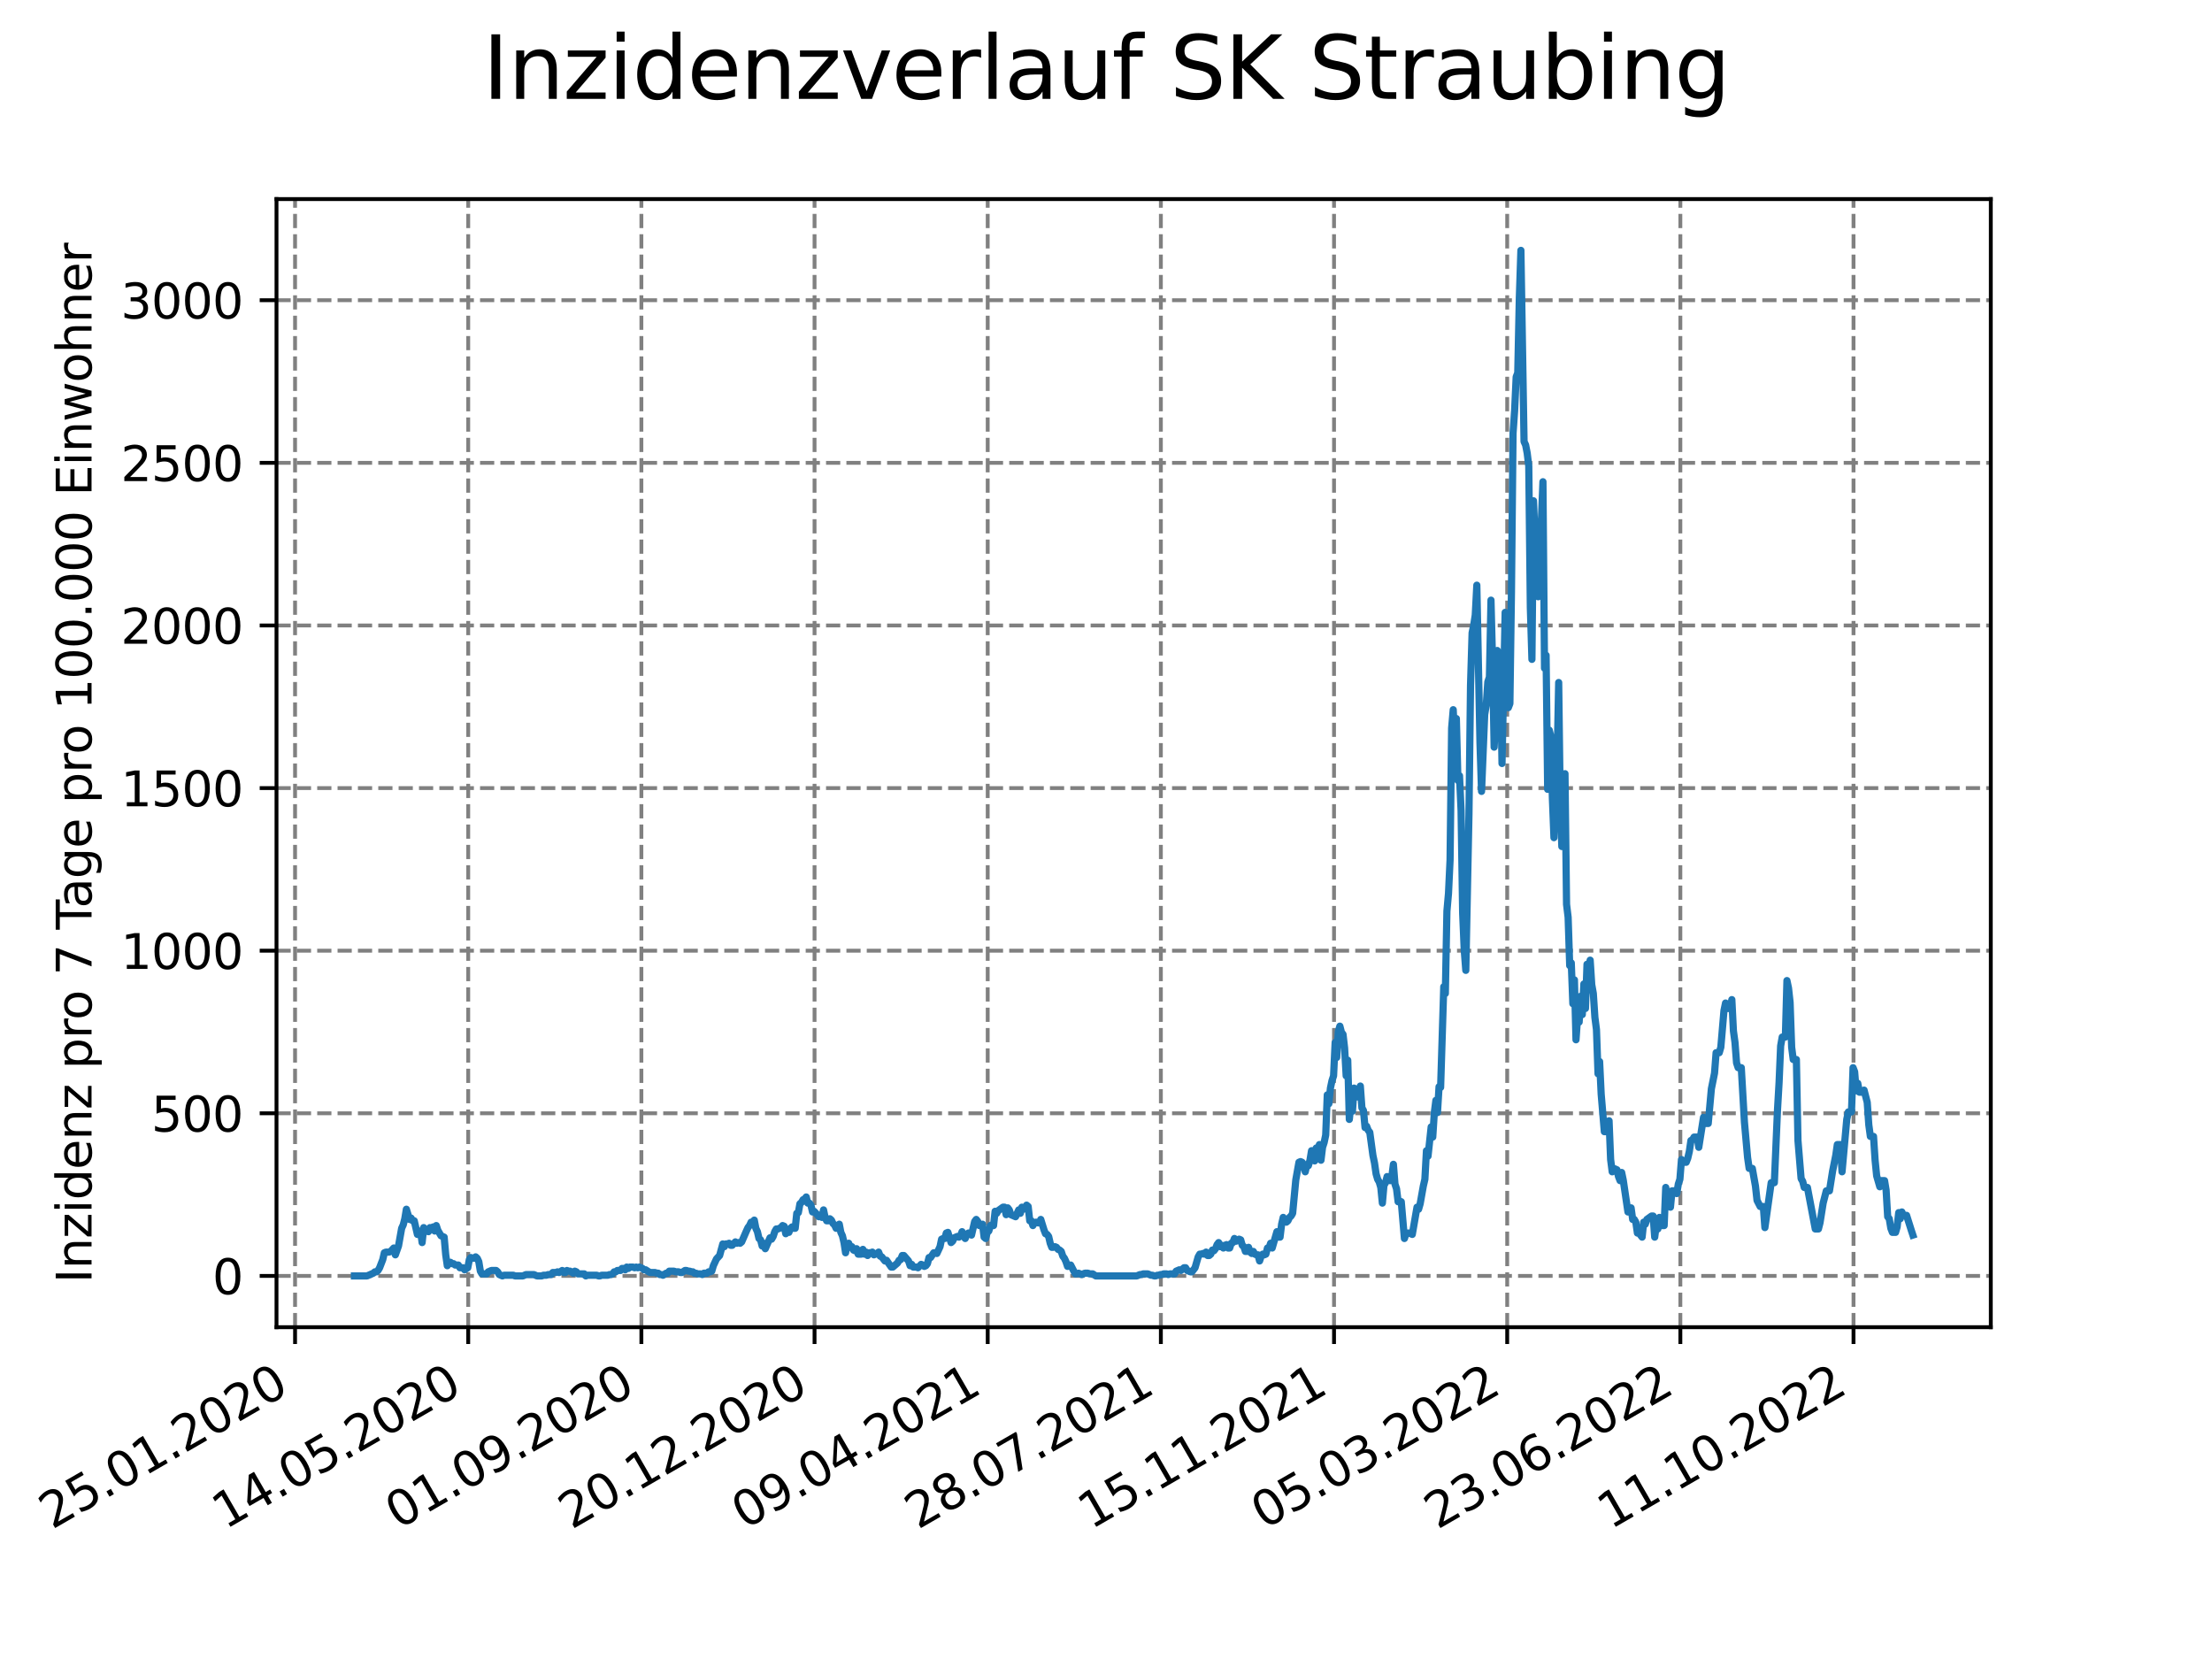 <?xml version="1.0" encoding="utf-8" standalone="no"?>
<!DOCTYPE svg PUBLIC "-//W3C//DTD SVG 1.1//EN"
  "http://www.w3.org/Graphics/SVG/1.1/DTD/svg11.dtd">
<svg xmlns:xlink="http://www.w3.org/1999/xlink" width="460.8pt" height="345.6pt" viewBox="0 0 460.8 345.6" xmlns="http://www.w3.org/2000/svg" version="1.1">
 <defs>
  <style type="text/css">*{stroke-linejoin: round; stroke-linecap: butt}</style>
 </defs>
 <g id="figure_1">
  <g id="patch_1">
   <path d="M 0 345.6 
L 460.8 345.6 
L 460.8 0 
L 0 0 
z
" style="fill: #ffffff"/>
  </g>
  <g id="axes_1">
   <g id="patch_2">
    <path d="M 57.6 276.48 
L 414.72 276.48 
L 414.72 41.472 
L 57.6 41.472 
z
" style="fill: #ffffff"/>
   </g>
   <g id="matplotlib.axis_1">
    <g id="xtick_1">
     <g id="line2d_1">
      <path d="M 61.467 276.48 
L 61.467 41.472 
" clip-path="url(#pad6f655508)" style="fill: none; stroke-dasharray: 2.96,1.28; stroke-dashoffset: 0; stroke: #808080; stroke-width: 0.8"/>
     </g>
     <g id="line2d_2">
      <defs>
       <path id="m8eed026615" d="M 0 0 
L 0 3.5 
" style="stroke: #000000; stroke-width: 0.8"/>
      </defs>
      <g>
       <use xlink:href="#m8eed026615" x="61.467" y="276.48" style="stroke: #000000; stroke-width: 0.8"/>
      </g>
     </g>
     <g id="text_1">
      <!-- 25.01.2020 -->
      <g transform="translate(10.842 318.689) rotate(-30) scale(0.1 -0.1)">
       <defs>
        <path id="DejaVuSans-32" d="M 1228 531 
L 3431 531 
L 3431 0 
L 469 0 
L 469 531 
Q 828 903 1448 1529 
Q 2069 2156 2228 2338 
Q 2531 2678 2651 2914 
Q 2772 3150 2772 3378 
Q 2772 3750 2511 3984 
Q 2250 4219 1831 4219 
Q 1534 4219 1204 4116 
Q 875 4013 500 3803 
L 500 4441 
Q 881 4594 1212 4672 
Q 1544 4750 1819 4750 
Q 2544 4750 2975 4387 
Q 3406 4025 3406 3419 
Q 3406 3131 3298 2873 
Q 3191 2616 2906 2266 
Q 2828 2175 2409 1742 
Q 1991 1309 1228 531 
z
" transform="scale(0.016)"/>
        <path id="DejaVuSans-35" d="M 691 4666 
L 3169 4666 
L 3169 4134 
L 1269 4134 
L 1269 2991 
Q 1406 3038 1543 3061 
Q 1681 3084 1819 3084 
Q 2600 3084 3056 2656 
Q 3513 2228 3513 1497 
Q 3513 744 3044 326 
Q 2575 -91 1722 -91 
Q 1428 -91 1123 -41 
Q 819 9 494 109 
L 494 744 
Q 775 591 1075 516 
Q 1375 441 1709 441 
Q 2250 441 2565 725 
Q 2881 1009 2881 1497 
Q 2881 1984 2565 2268 
Q 2250 2553 1709 2553 
Q 1456 2553 1204 2497 
Q 953 2441 691 2322 
L 691 4666 
z
" transform="scale(0.016)"/>
        <path id="DejaVuSans-2e" d="M 684 794 
L 1344 794 
L 1344 0 
L 684 0 
L 684 794 
z
" transform="scale(0.016)"/>
        <path id="DejaVuSans-30" d="M 2034 4250 
Q 1547 4250 1301 3770 
Q 1056 3291 1056 2328 
Q 1056 1369 1301 889 
Q 1547 409 2034 409 
Q 2525 409 2770 889 
Q 3016 1369 3016 2328 
Q 3016 3291 2770 3770 
Q 2525 4250 2034 4250 
z
M 2034 4750 
Q 2819 4750 3233 4129 
Q 3647 3509 3647 2328 
Q 3647 1150 3233 529 
Q 2819 -91 2034 -91 
Q 1250 -91 836 529 
Q 422 1150 422 2328 
Q 422 3509 836 4129 
Q 1250 4750 2034 4750 
z
" transform="scale(0.016)"/>
        <path id="DejaVuSans-31" d="M 794 531 
L 1825 531 
L 1825 4091 
L 703 3866 
L 703 4441 
L 1819 4666 
L 2450 4666 
L 2450 531 
L 3481 531 
L 3481 0 
L 794 0 
L 794 531 
z
" transform="scale(0.016)"/>
       </defs>
       <use xlink:href="#DejaVuSans-32"/>
       <use xlink:href="#DejaVuSans-35" x="63.623"/>
       <use xlink:href="#DejaVuSans-2e" x="127.246"/>
       <use xlink:href="#DejaVuSans-30" x="159.033"/>
       <use xlink:href="#DejaVuSans-31" x="222.656"/>
       <use xlink:href="#DejaVuSans-2e" x="286.279"/>
       <use xlink:href="#DejaVuSans-32" x="318.066"/>
       <use xlink:href="#DejaVuSans-30" x="381.689"/>
       <use xlink:href="#DejaVuSans-32" x="445.312"/>
       <use xlink:href="#DejaVuSans-30" x="508.936"/>
      </g>
     </g>
    </g>
    <g id="xtick_2">
     <g id="line2d_3">
      <path d="M 97.54 276.48 
L 97.54 41.472 
" clip-path="url(#pad6f655508)" style="fill: none; stroke-dasharray: 2.96,1.28; stroke-dashoffset: 0; stroke: #808080; stroke-width: 0.8"/>
     </g>
     <g id="line2d_4">
      <g>
       <use xlink:href="#m8eed026615" x="97.54" y="276.48" style="stroke: #000000; stroke-width: 0.8"/>
      </g>
     </g>
     <g id="text_2">
      <!-- 14.05.2020 -->
      <g transform="translate(46.914 318.689) rotate(-30) scale(0.1 -0.1)">
       <defs>
        <path id="DejaVuSans-34" d="M 2419 4116 
L 825 1625 
L 2419 1625 
L 2419 4116 
z
M 2253 4666 
L 3047 4666 
L 3047 1625 
L 3713 1625 
L 3713 1100 
L 3047 1100 
L 3047 0 
L 2419 0 
L 2419 1100 
L 313 1100 
L 313 1709 
L 2253 4666 
z
" transform="scale(0.016)"/>
       </defs>
       <use xlink:href="#DejaVuSans-31"/>
       <use xlink:href="#DejaVuSans-34" x="63.623"/>
       <use xlink:href="#DejaVuSans-2e" x="127.246"/>
       <use xlink:href="#DejaVuSans-30" x="159.033"/>
       <use xlink:href="#DejaVuSans-35" x="222.656"/>
       <use xlink:href="#DejaVuSans-2e" x="286.279"/>
       <use xlink:href="#DejaVuSans-32" x="318.066"/>
       <use xlink:href="#DejaVuSans-30" x="381.689"/>
       <use xlink:href="#DejaVuSans-32" x="445.312"/>
       <use xlink:href="#DejaVuSans-30" x="508.936"/>
      </g>
     </g>
    </g>
    <g id="xtick_3">
     <g id="line2d_5">
      <path d="M 133.612 276.48 
L 133.612 41.472 
" clip-path="url(#pad6f655508)" style="fill: none; stroke-dasharray: 2.96,1.28; stroke-dashoffset: 0; stroke: #808080; stroke-width: 0.8"/>
     </g>
     <g id="line2d_6">
      <g>
       <use xlink:href="#m8eed026615" x="133.612" y="276.48" style="stroke: #000000; stroke-width: 0.8"/>
      </g>
     </g>
     <g id="text_3">
      <!-- 01.09.2020 -->
      <g transform="translate(82.987 318.689) rotate(-30) scale(0.1 -0.1)">
       <defs>
        <path id="DejaVuSans-39" d="M 703 97 
L 703 672 
Q 941 559 1184 500 
Q 1428 441 1663 441 
Q 2288 441 2617 861 
Q 2947 1281 2994 2138 
Q 2813 1869 2534 1725 
Q 2256 1581 1919 1581 
Q 1219 1581 811 2004 
Q 403 2428 403 3163 
Q 403 3881 828 4315 
Q 1253 4750 1959 4750 
Q 2769 4750 3195 4129 
Q 3622 3509 3622 2328 
Q 3622 1225 3098 567 
Q 2575 -91 1691 -91 
Q 1453 -91 1209 -44 
Q 966 3 703 97 
z
M 1959 2075 
Q 2384 2075 2632 2365 
Q 2881 2656 2881 3163 
Q 2881 3666 2632 3958 
Q 2384 4250 1959 4250 
Q 1534 4250 1286 3958 
Q 1038 3666 1038 3163 
Q 1038 2656 1286 2365 
Q 1534 2075 1959 2075 
z
" transform="scale(0.016)"/>
       </defs>
       <use xlink:href="#DejaVuSans-30"/>
       <use xlink:href="#DejaVuSans-31" x="63.623"/>
       <use xlink:href="#DejaVuSans-2e" x="127.246"/>
       <use xlink:href="#DejaVuSans-30" x="159.033"/>
       <use xlink:href="#DejaVuSans-39" x="222.656"/>
       <use xlink:href="#DejaVuSans-2e" x="286.279"/>
       <use xlink:href="#DejaVuSans-32" x="318.066"/>
       <use xlink:href="#DejaVuSans-30" x="381.689"/>
       <use xlink:href="#DejaVuSans-32" x="445.312"/>
       <use xlink:href="#DejaVuSans-30" x="508.936"/>
      </g>
     </g>
    </g>
    <g id="xtick_4">
     <g id="line2d_7">
      <path d="M 169.685 276.48 
L 169.685 41.472 
" clip-path="url(#pad6f655508)" style="fill: none; stroke-dasharray: 2.96,1.28; stroke-dashoffset: 0; stroke: #808080; stroke-width: 0.8"/>
     </g>
     <g id="line2d_8">
      <g>
       <use xlink:href="#m8eed026615" x="169.685" y="276.48" style="stroke: #000000; stroke-width: 0.8"/>
      </g>
     </g>
     <g id="text_4">
      <!-- 20.12.2020 -->
      <g transform="translate(119.06 318.689) rotate(-30) scale(0.1 -0.1)">
       <use xlink:href="#DejaVuSans-32"/>
       <use xlink:href="#DejaVuSans-30" x="63.623"/>
       <use xlink:href="#DejaVuSans-2e" x="127.246"/>
       <use xlink:href="#DejaVuSans-31" x="159.033"/>
       <use xlink:href="#DejaVuSans-32" x="222.656"/>
       <use xlink:href="#DejaVuSans-2e" x="286.279"/>
       <use xlink:href="#DejaVuSans-32" x="318.066"/>
       <use xlink:href="#DejaVuSans-30" x="381.689"/>
       <use xlink:href="#DejaVuSans-32" x="445.312"/>
       <use xlink:href="#DejaVuSans-30" x="508.936"/>
      </g>
     </g>
    </g>
    <g id="xtick_5">
     <g id="line2d_9">
      <path d="M 205.758 276.48 
L 205.758 41.472 
" clip-path="url(#pad6f655508)" style="fill: none; stroke-dasharray: 2.96,1.28; stroke-dashoffset: 0; stroke: #808080; stroke-width: 0.8"/>
     </g>
     <g id="line2d_10">
      <g>
       <use xlink:href="#m8eed026615" x="205.758" y="276.48" style="stroke: #000000; stroke-width: 0.8"/>
      </g>
     </g>
     <g id="text_5">
      <!-- 09.04.2021 -->
      <g transform="translate(155.133 318.689) rotate(-30) scale(0.1 -0.1)">
       <use xlink:href="#DejaVuSans-30"/>
       <use xlink:href="#DejaVuSans-39" x="63.623"/>
       <use xlink:href="#DejaVuSans-2e" x="127.246"/>
       <use xlink:href="#DejaVuSans-30" x="159.033"/>
       <use xlink:href="#DejaVuSans-34" x="222.656"/>
       <use xlink:href="#DejaVuSans-2e" x="286.279"/>
       <use xlink:href="#DejaVuSans-32" x="318.066"/>
       <use xlink:href="#DejaVuSans-30" x="381.689"/>
       <use xlink:href="#DejaVuSans-32" x="445.312"/>
       <use xlink:href="#DejaVuSans-31" x="508.936"/>
      </g>
     </g>
    </g>
    <g id="xtick_6">
     <g id="line2d_11">
      <path d="M 241.831 276.48 
L 241.831 41.472 
" clip-path="url(#pad6f655508)" style="fill: none; stroke-dasharray: 2.96,1.28; stroke-dashoffset: 0; stroke: #808080; stroke-width: 0.8"/>
     </g>
     <g id="line2d_12">
      <g>
       <use xlink:href="#m8eed026615" x="241.831" y="276.48" style="stroke: #000000; stroke-width: 0.8"/>
      </g>
     </g>
     <g id="text_6">
      <!-- 28.07.2021 -->
      <g transform="translate(191.205 318.689) rotate(-30) scale(0.1 -0.1)">
       <defs>
        <path id="DejaVuSans-38" d="M 2034 2216 
Q 1584 2216 1326 1975 
Q 1069 1734 1069 1313 
Q 1069 891 1326 650 
Q 1584 409 2034 409 
Q 2484 409 2743 651 
Q 3003 894 3003 1313 
Q 3003 1734 2745 1975 
Q 2488 2216 2034 2216 
z
M 1403 2484 
Q 997 2584 770 2862 
Q 544 3141 544 3541 
Q 544 4100 942 4425 
Q 1341 4750 2034 4750 
Q 2731 4750 3128 4425 
Q 3525 4100 3525 3541 
Q 3525 3141 3298 2862 
Q 3072 2584 2669 2484 
Q 3125 2378 3379 2068 
Q 3634 1759 3634 1313 
Q 3634 634 3220 271 
Q 2806 -91 2034 -91 
Q 1263 -91 848 271 
Q 434 634 434 1313 
Q 434 1759 690 2068 
Q 947 2378 1403 2484 
z
M 1172 3481 
Q 1172 3119 1398 2916 
Q 1625 2713 2034 2713 
Q 2441 2713 2670 2916 
Q 2900 3119 2900 3481 
Q 2900 3844 2670 4047 
Q 2441 4250 2034 4250 
Q 1625 4250 1398 4047 
Q 1172 3844 1172 3481 
z
" transform="scale(0.016)"/>
        <path id="DejaVuSans-37" d="M 525 4666 
L 3525 4666 
L 3525 4397 
L 1831 0 
L 1172 0 
L 2766 4134 
L 525 4134 
L 525 4666 
z
" transform="scale(0.016)"/>
       </defs>
       <use xlink:href="#DejaVuSans-32"/>
       <use xlink:href="#DejaVuSans-38" x="63.623"/>
       <use xlink:href="#DejaVuSans-2e" x="127.246"/>
       <use xlink:href="#DejaVuSans-30" x="159.033"/>
       <use xlink:href="#DejaVuSans-37" x="222.656"/>
       <use xlink:href="#DejaVuSans-2e" x="286.279"/>
       <use xlink:href="#DejaVuSans-32" x="318.066"/>
       <use xlink:href="#DejaVuSans-30" x="381.689"/>
       <use xlink:href="#DejaVuSans-32" x="445.312"/>
       <use xlink:href="#DejaVuSans-31" x="508.936"/>
      </g>
     </g>
    </g>
    <g id="xtick_7">
     <g id="line2d_13">
      <path d="M 277.903 276.48 
L 277.903 41.472 
" clip-path="url(#pad6f655508)" style="fill: none; stroke-dasharray: 2.96,1.28; stroke-dashoffset: 0; stroke: #808080; stroke-width: 0.8"/>
     </g>
     <g id="line2d_14">
      <g>
       <use xlink:href="#m8eed026615" x="277.903" y="276.48" style="stroke: #000000; stroke-width: 0.8"/>
      </g>
     </g>
     <g id="text_7">
      <!-- 15.11.2021 -->
      <g transform="translate(227.278 318.689) rotate(-30) scale(0.1 -0.1)">
       <use xlink:href="#DejaVuSans-31"/>
       <use xlink:href="#DejaVuSans-35" x="63.623"/>
       <use xlink:href="#DejaVuSans-2e" x="127.246"/>
       <use xlink:href="#DejaVuSans-31" x="159.033"/>
       <use xlink:href="#DejaVuSans-31" x="222.656"/>
       <use xlink:href="#DejaVuSans-2e" x="286.279"/>
       <use xlink:href="#DejaVuSans-32" x="318.066"/>
       <use xlink:href="#DejaVuSans-30" x="381.689"/>
       <use xlink:href="#DejaVuSans-32" x="445.312"/>
       <use xlink:href="#DejaVuSans-31" x="508.936"/>
      </g>
     </g>
    </g>
    <g id="xtick_8">
     <g id="line2d_15">
      <path d="M 313.976 276.48 
L 313.976 41.472 
" clip-path="url(#pad6f655508)" style="fill: none; stroke-dasharray: 2.96,1.28; stroke-dashoffset: 0; stroke: #808080; stroke-width: 0.8"/>
     </g>
     <g id="line2d_16">
      <g>
       <use xlink:href="#m8eed026615" x="313.976" y="276.48" style="stroke: #000000; stroke-width: 0.8"/>
      </g>
     </g>
     <g id="text_8">
      <!-- 05.03.2022 -->
      <g transform="translate(263.351 318.689) rotate(-30) scale(0.1 -0.1)">
       <defs>
        <path id="DejaVuSans-33" d="M 2597 2516 
Q 3050 2419 3304 2112 
Q 3559 1806 3559 1356 
Q 3559 666 3084 287 
Q 2609 -91 1734 -91 
Q 1441 -91 1130 -33 
Q 819 25 488 141 
L 488 750 
Q 750 597 1062 519 
Q 1375 441 1716 441 
Q 2309 441 2620 675 
Q 2931 909 2931 1356 
Q 2931 1769 2642 2001 
Q 2353 2234 1838 2234 
L 1294 2234 
L 1294 2753 
L 1863 2753 
Q 2328 2753 2575 2939 
Q 2822 3125 2822 3475 
Q 2822 3834 2567 4026 
Q 2313 4219 1838 4219 
Q 1578 4219 1281 4162 
Q 984 4106 628 3988 
L 628 4550 
Q 988 4650 1302 4700 
Q 1616 4750 1894 4750 
Q 2613 4750 3031 4423 
Q 3450 4097 3450 3541 
Q 3450 3153 3228 2886 
Q 3006 2619 2597 2516 
z
" transform="scale(0.016)"/>
       </defs>
       <use xlink:href="#DejaVuSans-30"/>
       <use xlink:href="#DejaVuSans-35" x="63.623"/>
       <use xlink:href="#DejaVuSans-2e" x="127.246"/>
       <use xlink:href="#DejaVuSans-30" x="159.033"/>
       <use xlink:href="#DejaVuSans-33" x="222.656"/>
       <use xlink:href="#DejaVuSans-2e" x="286.279"/>
       <use xlink:href="#DejaVuSans-32" x="318.066"/>
       <use xlink:href="#DejaVuSans-30" x="381.689"/>
       <use xlink:href="#DejaVuSans-32" x="445.312"/>
       <use xlink:href="#DejaVuSans-32" x="508.936"/>
      </g>
     </g>
    </g>
    <g id="xtick_9">
     <g id="line2d_17">
      <path d="M 350.049 276.48 
L 350.049 41.472 
" clip-path="url(#pad6f655508)" style="fill: none; stroke-dasharray: 2.96,1.28; stroke-dashoffset: 0; stroke: #808080; stroke-width: 0.8"/>
     </g>
     <g id="line2d_18">
      <g>
       <use xlink:href="#m8eed026615" x="350.049" y="276.48" style="stroke: #000000; stroke-width: 0.8"/>
      </g>
     </g>
     <g id="text_9">
      <!-- 23.06.2022 -->
      <g transform="translate(299.423 318.689) rotate(-30) scale(0.1 -0.1)">
       <defs>
        <path id="DejaVuSans-36" d="M 2113 2584 
Q 1688 2584 1439 2293 
Q 1191 2003 1191 1497 
Q 1191 994 1439 701 
Q 1688 409 2113 409 
Q 2538 409 2786 701 
Q 3034 994 3034 1497 
Q 3034 2003 2786 2293 
Q 2538 2584 2113 2584 
z
M 3366 4563 
L 3366 3988 
Q 3128 4100 2886 4159 
Q 2644 4219 2406 4219 
Q 1781 4219 1451 3797 
Q 1122 3375 1075 2522 
Q 1259 2794 1537 2939 
Q 1816 3084 2150 3084 
Q 2853 3084 3261 2657 
Q 3669 2231 3669 1497 
Q 3669 778 3244 343 
Q 2819 -91 2113 -91 
Q 1303 -91 875 529 
Q 447 1150 447 2328 
Q 447 3434 972 4092 
Q 1497 4750 2381 4750 
Q 2619 4750 2861 4703 
Q 3103 4656 3366 4563 
z
" transform="scale(0.016)"/>
       </defs>
       <use xlink:href="#DejaVuSans-32"/>
       <use xlink:href="#DejaVuSans-33" x="63.623"/>
       <use xlink:href="#DejaVuSans-2e" x="127.246"/>
       <use xlink:href="#DejaVuSans-30" x="159.033"/>
       <use xlink:href="#DejaVuSans-36" x="222.656"/>
       <use xlink:href="#DejaVuSans-2e" x="286.279"/>
       <use xlink:href="#DejaVuSans-32" x="318.066"/>
       <use xlink:href="#DejaVuSans-30" x="381.689"/>
       <use xlink:href="#DejaVuSans-32" x="445.312"/>
       <use xlink:href="#DejaVuSans-32" x="508.936"/>
      </g>
     </g>
    </g>
    <g id="xtick_10">
     <g id="line2d_19">
      <path d="M 386.121 276.48 
L 386.121 41.472 
" clip-path="url(#pad6f655508)" style="fill: none; stroke-dasharray: 2.96,1.28; stroke-dashoffset: 0; stroke: #808080; stroke-width: 0.8"/>
     </g>
     <g id="line2d_20">
      <g>
       <use xlink:href="#m8eed026615" x="386.121" y="276.48" style="stroke: #000000; stroke-width: 0.8"/>
      </g>
     </g>
     <g id="text_10">
      <!-- 11.10.2022 -->
      <g transform="translate(335.496 318.689) rotate(-30) scale(0.1 -0.1)">
       <use xlink:href="#DejaVuSans-31"/>
       <use xlink:href="#DejaVuSans-31" x="63.623"/>
       <use xlink:href="#DejaVuSans-2e" x="127.246"/>
       <use xlink:href="#DejaVuSans-31" x="159.033"/>
       <use xlink:href="#DejaVuSans-30" x="222.656"/>
       <use xlink:href="#DejaVuSans-2e" x="286.279"/>
       <use xlink:href="#DejaVuSans-32" x="318.066"/>
       <use xlink:href="#DejaVuSans-30" x="381.689"/>
       <use xlink:href="#DejaVuSans-32" x="445.312"/>
       <use xlink:href="#DejaVuSans-32" x="508.936"/>
      </g>
     </g>
    </g>
   </g>
   <g id="matplotlib.axis_2">
    <g id="ytick_1">
     <g id="line2d_21">
      <path d="M 57.6 265.798 
L 414.72 265.798 
" clip-path="url(#pad6f655508)" style="fill: none; stroke-dasharray: 2.96,1.28; stroke-dashoffset: 0; stroke: #808080; stroke-width: 0.8"/>
     </g>
     <g id="line2d_22">
      <defs>
       <path id="m000dc621eb" d="M 0 0 
L -3.5 0 
" style="stroke: #000000; stroke-width: 0.8"/>
      </defs>
      <g>
       <use xlink:href="#m000dc621eb" x="57.6" y="265.798" style="stroke: #000000; stroke-width: 0.8"/>
      </g>
     </g>
     <g id="text_11">
      <!-- 0 -->
      <g transform="translate(44.237 269.597) scale(0.1 -0.1)">
       <use xlink:href="#DejaVuSans-30"/>
      </g>
     </g>
    </g>
    <g id="ytick_2">
     <g id="line2d_23">
      <path d="M 57.6 231.922 
L 414.72 231.922 
" clip-path="url(#pad6f655508)" style="fill: none; stroke-dasharray: 2.96,1.28; stroke-dashoffset: 0; stroke: #808080; stroke-width: 0.8"/>
     </g>
     <g id="line2d_24">
      <g>
       <use xlink:href="#m000dc621eb" x="57.6" y="231.922" style="stroke: #000000; stroke-width: 0.8"/>
      </g>
     </g>
     <g id="text_12">
      <!-- 500 -->
      <g transform="translate(31.512 235.721) scale(0.1 -0.1)">
       <use xlink:href="#DejaVuSans-35"/>
       <use xlink:href="#DejaVuSans-30" x="63.623"/>
       <use xlink:href="#DejaVuSans-30" x="127.246"/>
      </g>
     </g>
    </g>
    <g id="ytick_3">
     <g id="line2d_25">
      <path d="M 57.6 198.046 
L 414.72 198.046 
" clip-path="url(#pad6f655508)" style="fill: none; stroke-dasharray: 2.96,1.28; stroke-dashoffset: 0; stroke: #808080; stroke-width: 0.8"/>
     </g>
     <g id="line2d_26">
      <g>
       <use xlink:href="#m000dc621eb" x="57.6" y="198.046" style="stroke: #000000; stroke-width: 0.8"/>
      </g>
     </g>
     <g id="text_13">
      <!-- 1000 -->
      <g transform="translate(25.15 201.845) scale(0.1 -0.1)">
       <use xlink:href="#DejaVuSans-31"/>
       <use xlink:href="#DejaVuSans-30" x="63.623"/>
       <use xlink:href="#DejaVuSans-30" x="127.246"/>
       <use xlink:href="#DejaVuSans-30" x="190.869"/>
      </g>
     </g>
    </g>
    <g id="ytick_4">
     <g id="line2d_27">
      <path d="M 57.6 164.17 
L 414.72 164.17 
" clip-path="url(#pad6f655508)" style="fill: none; stroke-dasharray: 2.96,1.28; stroke-dashoffset: 0; stroke: #808080; stroke-width: 0.8"/>
     </g>
     <g id="line2d_28">
      <g>
       <use xlink:href="#m000dc621eb" x="57.6" y="164.17" style="stroke: #000000; stroke-width: 0.8"/>
      </g>
     </g>
     <g id="text_14">
      <!-- 1500 -->
      <g transform="translate(25.15 167.969) scale(0.1 -0.1)">
       <use xlink:href="#DejaVuSans-31"/>
       <use xlink:href="#DejaVuSans-35" x="63.623"/>
       <use xlink:href="#DejaVuSans-30" x="127.246"/>
       <use xlink:href="#DejaVuSans-30" x="190.869"/>
      </g>
     </g>
    </g>
    <g id="ytick_5">
     <g id="line2d_29">
      <path d="M 57.6 130.294 
L 414.72 130.294 
" clip-path="url(#pad6f655508)" style="fill: none; stroke-dasharray: 2.96,1.28; stroke-dashoffset: 0; stroke: #808080; stroke-width: 0.8"/>
     </g>
     <g id="line2d_30">
      <g>
       <use xlink:href="#m000dc621eb" x="57.6" y="130.294" style="stroke: #000000; stroke-width: 0.8"/>
      </g>
     </g>
     <g id="text_15">
      <!-- 2000 -->
      <g transform="translate(25.15 134.093) scale(0.1 -0.1)">
       <use xlink:href="#DejaVuSans-32"/>
       <use xlink:href="#DejaVuSans-30" x="63.623"/>
       <use xlink:href="#DejaVuSans-30" x="127.246"/>
       <use xlink:href="#DejaVuSans-30" x="190.869"/>
      </g>
     </g>
    </g>
    <g id="ytick_6">
     <g id="line2d_31">
      <path d="M 57.6 96.418 
L 414.72 96.418 
" clip-path="url(#pad6f655508)" style="fill: none; stroke-dasharray: 2.96,1.28; stroke-dashoffset: 0; stroke: #808080; stroke-width: 0.8"/>
     </g>
     <g id="line2d_32">
      <g>
       <use xlink:href="#m000dc621eb" x="57.6" y="96.418" style="stroke: #000000; stroke-width: 0.8"/>
      </g>
     </g>
     <g id="text_16">
      <!-- 2500 -->
      <g transform="translate(25.15 100.217) scale(0.1 -0.1)">
       <use xlink:href="#DejaVuSans-32"/>
       <use xlink:href="#DejaVuSans-35" x="63.623"/>
       <use xlink:href="#DejaVuSans-30" x="127.246"/>
       <use xlink:href="#DejaVuSans-30" x="190.869"/>
      </g>
     </g>
    </g>
    <g id="ytick_7">
     <g id="line2d_33">
      <path d="M 57.6 62.541 
L 414.72 62.541 
" clip-path="url(#pad6f655508)" style="fill: none; stroke-dasharray: 2.96,1.28; stroke-dashoffset: 0; stroke: #808080; stroke-width: 0.8"/>
     </g>
     <g id="line2d_34">
      <g>
       <use xlink:href="#m000dc621eb" x="57.6" y="62.541" style="stroke: #000000; stroke-width: 0.8"/>
      </g>
     </g>
     <g id="text_17">
      <!-- 3000 -->
      <g transform="translate(25.15 66.341) scale(0.1 -0.1)">
       <use xlink:href="#DejaVuSans-33"/>
       <use xlink:href="#DejaVuSans-30" x="63.623"/>
       <use xlink:href="#DejaVuSans-30" x="127.246"/>
       <use xlink:href="#DejaVuSans-30" x="190.869"/>
      </g>
     </g>
    </g>
    <g id="text_18">
     <!-- Inzidenz pro 7 Tage pro 100.000 Einwohner -->
     <g transform="translate(19.07 267.301) rotate(-90) scale(0.1 -0.1)">
      <defs>
       <path id="DejaVuSans-49" d="M 628 4666 
L 1259 4666 
L 1259 0 
L 628 0 
L 628 4666 
z
" transform="scale(0.016)"/>
       <path id="DejaVuSans-6e" d="M 3513 2113 
L 3513 0 
L 2938 0 
L 2938 2094 
Q 2938 2591 2744 2837 
Q 2550 3084 2163 3084 
Q 1697 3084 1428 2787 
Q 1159 2491 1159 1978 
L 1159 0 
L 581 0 
L 581 3500 
L 1159 3500 
L 1159 2956 
Q 1366 3272 1645 3428 
Q 1925 3584 2291 3584 
Q 2894 3584 3203 3211 
Q 3513 2838 3513 2113 
z
" transform="scale(0.016)"/>
       <path id="DejaVuSans-7a" d="M 353 3500 
L 3084 3500 
L 3084 2975 
L 922 459 
L 3084 459 
L 3084 0 
L 275 0 
L 275 525 
L 2438 3041 
L 353 3041 
L 353 3500 
z
" transform="scale(0.016)"/>
       <path id="DejaVuSans-69" d="M 603 3500 
L 1178 3500 
L 1178 0 
L 603 0 
L 603 3500 
z
M 603 4863 
L 1178 4863 
L 1178 4134 
L 603 4134 
L 603 4863 
z
" transform="scale(0.016)"/>
       <path id="DejaVuSans-64" d="M 2906 2969 
L 2906 4863 
L 3481 4863 
L 3481 0 
L 2906 0 
L 2906 525 
Q 2725 213 2448 61 
Q 2172 -91 1784 -91 
Q 1150 -91 751 415 
Q 353 922 353 1747 
Q 353 2572 751 3078 
Q 1150 3584 1784 3584 
Q 2172 3584 2448 3432 
Q 2725 3281 2906 2969 
z
M 947 1747 
Q 947 1113 1208 752 
Q 1469 391 1925 391 
Q 2381 391 2643 752 
Q 2906 1113 2906 1747 
Q 2906 2381 2643 2742 
Q 2381 3103 1925 3103 
Q 1469 3103 1208 2742 
Q 947 2381 947 1747 
z
" transform="scale(0.016)"/>
       <path id="DejaVuSans-65" d="M 3597 1894 
L 3597 1613 
L 953 1613 
Q 991 1019 1311 708 
Q 1631 397 2203 397 
Q 2534 397 2845 478 
Q 3156 559 3463 722 
L 3463 178 
Q 3153 47 2828 -22 
Q 2503 -91 2169 -91 
Q 1331 -91 842 396 
Q 353 884 353 1716 
Q 353 2575 817 3079 
Q 1281 3584 2069 3584 
Q 2775 3584 3186 3129 
Q 3597 2675 3597 1894 
z
M 3022 2063 
Q 3016 2534 2758 2815 
Q 2500 3097 2075 3097 
Q 1594 3097 1305 2825 
Q 1016 2553 972 2059 
L 3022 2063 
z
" transform="scale(0.016)"/>
       <path id="DejaVuSans-20" transform="scale(0.016)"/>
       <path id="DejaVuSans-70" d="M 1159 525 
L 1159 -1331 
L 581 -1331 
L 581 3500 
L 1159 3500 
L 1159 2969 
Q 1341 3281 1617 3432 
Q 1894 3584 2278 3584 
Q 2916 3584 3314 3078 
Q 3713 2572 3713 1747 
Q 3713 922 3314 415 
Q 2916 -91 2278 -91 
Q 1894 -91 1617 61 
Q 1341 213 1159 525 
z
M 3116 1747 
Q 3116 2381 2855 2742 
Q 2594 3103 2138 3103 
Q 1681 3103 1420 2742 
Q 1159 2381 1159 1747 
Q 1159 1113 1420 752 
Q 1681 391 2138 391 
Q 2594 391 2855 752 
Q 3116 1113 3116 1747 
z
" transform="scale(0.016)"/>
       <path id="DejaVuSans-72" d="M 2631 2963 
Q 2534 3019 2420 3045 
Q 2306 3072 2169 3072 
Q 1681 3072 1420 2755 
Q 1159 2438 1159 1844 
L 1159 0 
L 581 0 
L 581 3500 
L 1159 3500 
L 1159 2956 
Q 1341 3275 1631 3429 
Q 1922 3584 2338 3584 
Q 2397 3584 2469 3576 
Q 2541 3569 2628 3553 
L 2631 2963 
z
" transform="scale(0.016)"/>
       <path id="DejaVuSans-6f" d="M 1959 3097 
Q 1497 3097 1228 2736 
Q 959 2375 959 1747 
Q 959 1119 1226 758 
Q 1494 397 1959 397 
Q 2419 397 2687 759 
Q 2956 1122 2956 1747 
Q 2956 2369 2687 2733 
Q 2419 3097 1959 3097 
z
M 1959 3584 
Q 2709 3584 3137 3096 
Q 3566 2609 3566 1747 
Q 3566 888 3137 398 
Q 2709 -91 1959 -91 
Q 1206 -91 779 398 
Q 353 888 353 1747 
Q 353 2609 779 3096 
Q 1206 3584 1959 3584 
z
" transform="scale(0.016)"/>
       <path id="DejaVuSans-54" d="M -19 4666 
L 3928 4666 
L 3928 4134 
L 2272 4134 
L 2272 0 
L 1638 0 
L 1638 4134 
L -19 4134 
L -19 4666 
z
" transform="scale(0.016)"/>
       <path id="DejaVuSans-61" d="M 2194 1759 
Q 1497 1759 1228 1600 
Q 959 1441 959 1056 
Q 959 750 1161 570 
Q 1363 391 1709 391 
Q 2188 391 2477 730 
Q 2766 1069 2766 1631 
L 2766 1759 
L 2194 1759 
z
M 3341 1997 
L 3341 0 
L 2766 0 
L 2766 531 
Q 2569 213 2275 61 
Q 1981 -91 1556 -91 
Q 1019 -91 701 211 
Q 384 513 384 1019 
Q 384 1609 779 1909 
Q 1175 2209 1959 2209 
L 2766 2209 
L 2766 2266 
Q 2766 2663 2505 2880 
Q 2244 3097 1772 3097 
Q 1472 3097 1187 3025 
Q 903 2953 641 2809 
L 641 3341 
Q 956 3463 1253 3523 
Q 1550 3584 1831 3584 
Q 2591 3584 2966 3190 
Q 3341 2797 3341 1997 
z
" transform="scale(0.016)"/>
       <path id="DejaVuSans-67" d="M 2906 1791 
Q 2906 2416 2648 2759 
Q 2391 3103 1925 3103 
Q 1463 3103 1205 2759 
Q 947 2416 947 1791 
Q 947 1169 1205 825 
Q 1463 481 1925 481 
Q 2391 481 2648 825 
Q 2906 1169 2906 1791 
z
M 3481 434 
Q 3481 -459 3084 -895 
Q 2688 -1331 1869 -1331 
Q 1566 -1331 1297 -1286 
Q 1028 -1241 775 -1147 
L 775 -588 
Q 1028 -725 1275 -790 
Q 1522 -856 1778 -856 
Q 2344 -856 2625 -561 
Q 2906 -266 2906 331 
L 2906 616 
Q 2728 306 2450 153 
Q 2172 0 1784 0 
Q 1141 0 747 490 
Q 353 981 353 1791 
Q 353 2603 747 3093 
Q 1141 3584 1784 3584 
Q 2172 3584 2450 3431 
Q 2728 3278 2906 2969 
L 2906 3500 
L 3481 3500 
L 3481 434 
z
" transform="scale(0.016)"/>
       <path id="DejaVuSans-45" d="M 628 4666 
L 3578 4666 
L 3578 4134 
L 1259 4134 
L 1259 2753 
L 3481 2753 
L 3481 2222 
L 1259 2222 
L 1259 531 
L 3634 531 
L 3634 0 
L 628 0 
L 628 4666 
z
" transform="scale(0.016)"/>
       <path id="DejaVuSans-77" d="M 269 3500 
L 844 3500 
L 1563 769 
L 2278 3500 
L 2956 3500 
L 3675 769 
L 4391 3500 
L 4966 3500 
L 4050 0 
L 3372 0 
L 2619 2869 
L 1863 0 
L 1184 0 
L 269 3500 
z
" transform="scale(0.016)"/>
       <path id="DejaVuSans-68" d="M 3513 2113 
L 3513 0 
L 2938 0 
L 2938 2094 
Q 2938 2591 2744 2837 
Q 2550 3084 2163 3084 
Q 1697 3084 1428 2787 
Q 1159 2491 1159 1978 
L 1159 0 
L 581 0 
L 581 4863 
L 1159 4863 
L 1159 2956 
Q 1366 3272 1645 3428 
Q 1925 3584 2291 3584 
Q 2894 3584 3203 3211 
Q 3513 2838 3513 2113 
z
" transform="scale(0.016)"/>
      </defs>
      <use xlink:href="#DejaVuSans-49"/>
      <use xlink:href="#DejaVuSans-6e" x="29.492"/>
      <use xlink:href="#DejaVuSans-7a" x="92.871"/>
      <use xlink:href="#DejaVuSans-69" x="145.361"/>
      <use xlink:href="#DejaVuSans-64" x="173.145"/>
      <use xlink:href="#DejaVuSans-65" x="236.621"/>
      <use xlink:href="#DejaVuSans-6e" x="298.145"/>
      <use xlink:href="#DejaVuSans-7a" x="361.523"/>
      <use xlink:href="#DejaVuSans-20" x="414.014"/>
      <use xlink:href="#DejaVuSans-70" x="445.801"/>
      <use xlink:href="#DejaVuSans-72" x="509.277"/>
      <use xlink:href="#DejaVuSans-6f" x="548.141"/>
      <use xlink:href="#DejaVuSans-20" x="609.322"/>
      <use xlink:href="#DejaVuSans-37" x="641.109"/>
      <use xlink:href="#DejaVuSans-20" x="704.732"/>
      <use xlink:href="#DejaVuSans-54" x="736.52"/>
      <use xlink:href="#DejaVuSans-61" x="781.104"/>
      <use xlink:href="#DejaVuSans-67" x="842.383"/>
      <use xlink:href="#DejaVuSans-65" x="905.859"/>
      <use xlink:href="#DejaVuSans-20" x="967.383"/>
      <use xlink:href="#DejaVuSans-70" x="999.17"/>
      <use xlink:href="#DejaVuSans-72" x="1062.646"/>
      <use xlink:href="#DejaVuSans-6f" x="1101.51"/>
      <use xlink:href="#DejaVuSans-20" x="1162.691"/>
      <use xlink:href="#DejaVuSans-31" x="1194.479"/>
      <use xlink:href="#DejaVuSans-30" x="1258.102"/>
      <use xlink:href="#DejaVuSans-30" x="1321.725"/>
      <use xlink:href="#DejaVuSans-2e" x="1385.348"/>
      <use xlink:href="#DejaVuSans-30" x="1417.135"/>
      <use xlink:href="#DejaVuSans-30" x="1480.758"/>
      <use xlink:href="#DejaVuSans-30" x="1544.381"/>
      <use xlink:href="#DejaVuSans-20" x="1608.004"/>
      <use xlink:href="#DejaVuSans-45" x="1639.791"/>
      <use xlink:href="#DejaVuSans-69" x="1702.975"/>
      <use xlink:href="#DejaVuSans-6e" x="1730.758"/>
      <use xlink:href="#DejaVuSans-77" x="1794.137"/>
      <use xlink:href="#DejaVuSans-6f" x="1875.924"/>
      <use xlink:href="#DejaVuSans-68" x="1937.105"/>
      <use xlink:href="#DejaVuSans-6e" x="2000.484"/>
      <use xlink:href="#DejaVuSans-65" x="2063.863"/>
      <use xlink:href="#DejaVuSans-72" x="2125.387"/>
     </g>
    </g>
   </g>
   <g id="line2d_35">
    <path d="M 73.833 265.798 
L 76.456 265.798 
L 77.768 265.231 
L 78.096 264.947 
L 78.424 264.947 
L 78.752 264.664 
L 79.08 264.097 
L 79.736 262.395 
L 80.063 260.978 
L 80.391 260.836 
L 81.047 260.836 
L 81.375 260.694 
L 82.031 259.985 
L 82.359 261.403 
L 83.015 259.56 
L 83.671 255.874 
L 83.999 255.165 
L 84.327 253.889 
L 84.655 251.905 
L 85.31 254.031 
L 85.638 253.748 
L 85.966 254.315 
L 86.294 254.315 
L 86.95 257.15 
L 87.278 257.15 
L 87.606 256.441 
L 87.934 258.851 
L 88.262 255.732 
L 88.59 256.299 
L 89.246 256.583 
L 89.574 255.732 
L 89.901 256.016 
L 90.229 255.591 
L 90.557 256.441 
L 90.885 255.307 
L 91.213 256.299 
L 91.869 257.434 
L 92.525 257.717 
L 92.853 261.403 
L 93.181 263.671 
L 93.509 262.962 
L 93.837 262.962 
L 94.165 263.246 
L 94.493 263.246 
L 94.82 263.53 
L 95.476 263.53 
L 95.804 264.097 
L 96.46 264.097 
L 96.788 264.522 
L 97.444 264.097 
L 97.772 262.395 
L 98.1 261.97 
L 98.428 262.112 
L 98.756 262.112 
L 99.084 261.828 
L 99.412 262.112 
L 99.74 262.821 
L 100.067 264.805 
L 100.395 265.373 
L 101.379 265.373 
L 101.707 264.947 
L 102.363 264.664 
L 103.347 264.664 
L 103.675 264.947 
L 104.003 265.514 
L 104.659 265.798 
L 104.986 265.656 
L 106.954 265.656 
L 107.282 265.798 
L 108.922 265.798 
L 109.578 265.514 
L 111.217 265.514 
L 111.873 265.798 
L 112.857 265.798 
L 113.185 265.656 
L 113.841 265.656 
L 114.169 265.514 
L 114.824 265.514 
L 115.152 265.089 
L 115.808 265.089 
L 116.136 264.947 
L 116.464 265.089 
L 117.12 264.664 
L 117.448 265.089 
L 117.776 265.089 
L 118.104 264.664 
L 118.432 264.805 
L 118.76 264.805 
L 119.416 265.231 
L 119.743 264.805 
L 120.071 264.947 
L 120.399 265.373 
L 121.711 265.373 
L 122.039 265.798 
L 122.367 265.656 
L 124.335 265.656 
L 124.662 265.798 
L 124.99 265.798 
L 125.318 265.656 
L 126.63 265.656 
L 126.958 265.514 
L 127.286 265.514 
L 127.614 265.373 
L 127.942 264.947 
L 128.27 264.947 
L 128.598 264.664 
L 129.254 264.664 
L 129.581 264.238 
L 129.909 264.238 
L 130.237 264.522 
L 130.565 263.955 
L 130.893 264.238 
L 131.221 263.955 
L 131.877 263.955 
L 132.205 264.097 
L 132.533 263.955 
L 132.861 264.097 
L 133.189 263.955 
L 133.845 264.238 
L 134.173 264.522 
L 134.5 264.522 
L 135.156 264.947 
L 135.484 265.089 
L 136.468 265.089 
L 136.796 265.231 
L 137.124 265.231 
L 137.452 265.514 
L 137.78 265.514 
L 138.108 265.656 
L 138.764 265.231 
L 139.092 265.231 
L 139.42 264.805 
L 140.403 264.805 
L 140.731 264.947 
L 141.387 264.947 
L 141.715 265.089 
L 142.043 265.089 
L 142.699 264.664 
L 143.027 264.664 
L 143.355 264.805 
L 143.683 264.805 
L 144.011 264.947 
L 144.339 264.947 
L 144.666 265.231 
L 144.994 265.231 
L 145.322 265.373 
L 145.978 265.373 
L 146.306 265.514 
L 146.634 265.231 
L 147.29 265.231 
L 147.618 264.947 
L 147.946 264.947 
L 148.274 264.805 
L 148.602 263.671 
L 149.258 262.254 
L 149.913 261.545 
L 150.569 259.135 
L 150.897 259.702 
L 151.225 259.135 
L 151.553 259.135 
L 151.881 258.993 
L 152.209 259.418 
L 152.537 259.418 
L 153.193 258.709 
L 153.521 258.993 
L 153.849 258.851 
L 154.177 258.993 
L 154.504 258.709 
L 155.488 256.441 
L 155.816 255.732 
L 156.144 255.307 
L 156.472 254.598 
L 156.8 254.74 
L 157.128 254.173 
L 157.456 255.874 
L 157.784 256.583 
L 158.112 258.001 
L 158.44 258.284 
L 158.768 259.56 
L 159.096 258.993 
L 159.423 260.127 
L 160.407 257.859 
L 160.735 258.142 
L 161.063 257.575 
L 161.391 256.583 
L 161.719 256.016 
L 162.047 256.016 
L 162.703 255.732 
L 163.031 255.307 
L 163.359 255.449 
L 163.687 257.008 
L 164.015 256.441 
L 164.342 256.725 
L 164.67 255.874 
L 164.998 255.591 
L 165.326 255.874 
L 165.654 255.874 
L 165.982 252.755 
L 166.31 252.613 
L 166.638 250.77 
L 166.966 250.487 
L 167.294 249.92 
L 167.622 249.778 
L 167.95 249.353 
L 168.278 250.629 
L 168.606 250.629 
L 168.934 251.054 
L 169.261 252.472 
L 169.589 252.33 
L 170.245 253.039 
L 170.573 253.464 
L 170.901 253.322 
L 171.229 253.606 
L 171.557 252.046 
L 171.885 253.606 
L 172.213 254.315 
L 172.541 254.315 
L 172.869 253.889 
L 173.197 254.173 
L 173.525 254.882 
L 173.853 255.165 
L 174.18 255.874 
L 174.508 255.874 
L 174.836 255.023 
L 175.164 256.725 
L 175.492 257.434 
L 175.82 258.851 
L 176.148 260.978 
L 176.476 259.135 
L 176.804 258.993 
L 177.132 259.844 
L 177.46 259.702 
L 177.788 260.411 
L 178.116 260.552 
L 178.444 260.127 
L 178.772 261.261 
L 179.427 261.261 
L 179.755 260.269 
L 180.083 261.261 
L 180.411 260.836 
L 180.739 261.545 
L 181.067 260.978 
L 181.395 260.978 
L 181.723 260.836 
L 182.051 261.403 
L 182.707 261.119 
L 183.035 260.836 
L 183.363 261.687 
L 183.691 261.828 
L 184.346 262.679 
L 184.674 262.537 
L 185.658 263.955 
L 185.986 263.955 
L 186.97 263.104 
L 187.298 262.537 
L 187.626 262.395 
L 187.954 261.545 
L 188.282 261.545 
L 189.265 262.679 
L 189.593 263.671 
L 189.921 263.388 
L 190.249 263.955 
L 190.905 263.955 
L 191.233 264.097 
L 191.889 263.388 
L 192.217 263.53 
L 192.545 263.813 
L 192.873 263.671 
L 193.201 263.246 
L 193.529 261.97 
L 193.857 261.97 
L 194.512 260.978 
L 194.84 260.978 
L 195.168 261.119 
L 195.824 259.702 
L 196.152 258.142 
L 196.48 258.001 
L 196.808 258.001 
L 197.136 256.866 
L 197.464 256.725 
L 198.12 258.851 
L 198.448 258.568 
L 198.776 257.859 
L 199.431 257.575 
L 199.759 257.717 
L 200.087 257.434 
L 200.415 256.583 
L 200.743 257.575 
L 201.071 258.001 
L 201.399 257.15 
L 201.727 256.866 
L 202.055 256.866 
L 202.383 257.292 
L 203.039 254.456 
L 203.367 254.031 
L 203.695 254.456 
L 204.022 255.307 
L 204.35 255.307 
L 204.678 255.023 
L 205.006 257.717 
L 205.334 258.001 
L 205.662 256.725 
L 205.99 256.441 
L 206.318 255.307 
L 206.646 255.165 
L 206.974 255.307 
L 207.302 252.33 
L 207.63 252.755 
L 207.958 252.188 
L 208.941 251.479 
L 209.269 251.479 
L 209.597 253.039 
L 209.925 251.621 
L 210.253 252.046 
L 210.581 253.039 
L 211.565 253.464 
L 212.221 252.046 
L 212.549 252.755 
L 212.877 251.479 
L 213.205 251.905 
L 213.533 251.763 
L 213.86 251.054 
L 214.188 251.338 
L 214.516 254.315 
L 214.844 254.315 
L 215.172 255.307 
L 215.5 254.74 
L 215.828 254.598 
L 216.156 254.74 
L 216.484 254.74 
L 216.812 254.031 
L 217.468 256.158 
L 217.796 257.008 
L 218.124 257.15 
L 218.452 257.575 
L 218.78 258.993 
L 219.107 259.844 
L 219.435 259.844 
L 219.763 259.702 
L 220.091 259.844 
L 220.419 260.269 
L 220.747 260.411 
L 221.075 260.694 
L 221.403 261.687 
L 221.731 262.112 
L 222.059 262.821 
L 222.387 263.813 
L 223.043 263.53 
L 223.699 264.805 
L 224.026 265.373 
L 224.354 265.373 
L 224.682 265.231 
L 225.338 265.514 
L 225.994 265.231 
L 226.65 265.231 
L 226.978 265.373 
L 227.634 265.373 
L 228.29 265.798 
L 236.816 265.798 
L 237.472 265.514 
L 237.8 265.514 
L 238.128 265.373 
L 239.111 265.373 
L 239.767 265.656 
L 240.095 265.656 
L 240.423 265.798 
L 240.751 265.798 
L 241.079 265.656 
L 241.407 265.656 
L 241.735 265.514 
L 242.063 265.514 
L 242.391 265.373 
L 243.047 265.373 
L 243.375 265.514 
L 243.702 265.373 
L 244.686 265.373 
L 245.014 264.805 
L 245.67 264.522 
L 245.998 264.664 
L 246.654 264.097 
L 246.982 264.097 
L 247.31 264.664 
L 247.966 264.947 
L 248.294 264.947 
L 248.949 264.097 
L 249.605 261.828 
L 249.933 261.261 
L 250.261 261.261 
L 250.589 261.119 
L 250.917 261.261 
L 251.245 260.836 
L 251.573 261.545 
L 251.901 261.545 
L 252.229 261.261 
L 252.557 260.411 
L 252.885 260.552 
L 253.213 260.127 
L 253.54 259.277 
L 253.868 258.851 
L 254.196 259.702 
L 254.524 259.418 
L 254.852 259.985 
L 255.18 259.418 
L 255.508 259.277 
L 255.836 259.985 
L 256.164 259.985 
L 256.492 258.993 
L 256.82 258.851 
L 257.148 258.001 
L 257.476 258.568 
L 257.804 258.426 
L 258.132 258.142 
L 258.46 258.284 
L 258.787 259.418 
L 259.115 259.702 
L 259.443 260.694 
L 259.771 260.694 
L 260.099 259.844 
L 260.427 260.836 
L 260.755 261.119 
L 261.083 260.694 
L 261.411 261.261 
L 261.739 261.403 
L 262.067 261.403 
L 262.395 262.679 
L 262.723 261.687 
L 263.051 261.261 
L 263.379 261.403 
L 263.706 261.261 
L 264.034 259.985 
L 264.362 259.985 
L 264.69 258.993 
L 265.018 259.985 
L 266.002 256.583 
L 266.33 257.717 
L 266.658 257.717 
L 266.986 255.023 
L 267.314 253.606 
L 267.642 254.315 
L 267.97 254.598 
L 268.298 254.315 
L 268.625 253.606 
L 268.953 253.322 
L 269.281 252.755 
L 269.937 245.809 
L 270.593 242.123 
L 270.921 241.981 
L 271.249 242.123 
L 271.577 242.548 
L 271.905 244.107 
L 272.233 242.69 
L 272.561 242.831 
L 272.889 241.697 
L 273.217 239.713 
L 273.544 239.713 
L 273.872 241.839 
L 274.2 239.146 
L 274.528 239.571 
L 274.856 238.437 
L 275.184 241.697 
L 275.512 239.004 
L 275.84 238.011 
L 276.168 236.452 
L 276.496 228.088 
L 276.824 229.931 
L 277.152 226.67 
L 277.48 225.111 
L 277.808 224.118 
L 278.136 217.172 
L 278.463 220.29 
L 278.791 214.903 
L 279.119 213.769 
L 279.447 215.045 
L 279.775 215.47 
L 280.103 218.306 
L 280.431 224.118 
L 280.759 220.858 
L 281.087 233.191 
L 281.415 230.072 
L 281.743 231.49 
L 282.071 226.67 
L 282.399 228.513 
L 282.727 228.513 
L 283.055 227.095 
L 283.382 226.245 
L 283.71 230.781 
L 284.038 231.348 
L 284.366 234.893 
L 284.694 234.609 
L 285.022 235.46 
L 285.35 235.885 
L 286.006 240.705 
L 286.334 242.264 
L 286.662 244.533 
L 286.99 245.667 
L 287.318 246.234 
L 287.646 247.368 
L 287.974 250.629 
L 288.301 246.943 
L 288.629 246.376 
L 288.957 245.1 
L 289.285 245.809 
L 289.613 245.95 
L 289.941 245.1 
L 290.269 242.548 
L 290.597 246.659 
L 290.925 247.652 
L 291.253 250.345 
L 291.581 250.203 
L 291.909 250.345 
L 292.565 258.001 
L 292.893 257.008 
L 293.22 256.866 
L 293.548 256.866 
L 294.204 257.15 
L 295.188 251.479 
L 295.516 251.905 
L 295.844 250.77 
L 296.5 247.085 
L 296.828 245.667 
L 297.156 239.713 
L 297.484 240.847 
L 298.14 234.751 
L 298.467 236.877 
L 298.795 231.774 
L 299.123 229.222 
L 299.451 231.774 
L 299.779 226.386 
L 300.107 226.528 
L 300.763 205.547 
L 301.091 206.964 
L 301.419 189.81 
L 301.747 186.124 
L 302.075 179.178 
L 302.403 151.675 
L 302.731 147.847 
L 303.059 154.652 
L 303.386 149.69 
L 303.714 162.591 
L 304.042 161.599 
L 304.37 168.829 
L 304.698 190.236 
L 305.026 197.891 
L 305.354 202.144 
L 306.01 169.679 
L 306.338 142.744 
L 306.666 131.828 
L 306.994 130.268 
L 307.322 128.142 
L 307.65 121.904 
L 308.305 154.652 
L 308.633 164.859 
L 309.289 148.84 
L 309.617 146.855 
L 309.945 142.035 
L 310.273 141.042 
L 310.601 125.023 
L 310.929 137.924 
L 311.257 155.644 
L 311.585 149.123 
L 311.913 135.513 
L 312.241 146.571 
L 312.569 139.908 
L 312.897 159.047 
L 313.552 127.574 
L 313.88 133.103 
L 314.208 147.422 
L 314.536 146.571 
L 314.864 123.321 
L 315.192 90.29 
L 315.52 85.611 
L 315.848 78.523 
L 316.176 77.672 
L 316.504 62.078 
L 316.832 52.154 
L 317.488 91.991 
L 317.816 92.7 
L 318.143 94.401 
L 318.471 97.094 
L 318.799 126.582 
L 319.127 137.356 
L 319.455 104.325 
L 320.111 119.777 
L 320.439 124.314 
L 320.767 121.337 
L 321.095 108.578 
L 321.423 100.355 
L 321.751 139.199 
L 322.079 136.506 
L 322.407 164.434 
L 322.735 152.1 
L 323.062 153.376 
L 323.39 166.277 
L 323.718 174.5 
L 324.046 156.353 
L 324.374 158.622 
L 324.702 142.177 
L 325.03 167.695 
L 325.358 176.343 
L 325.686 173.649 
L 326.014 161.173 
L 326.342 188.393 
L 326.67 191.086 
L 326.998 201.152 
L 327.326 200.585 
L 327.654 209.091 
L 327.981 204.129 
L 328.309 216.604 
L 328.637 211.926 
L 328.965 212.919 
L 329.293 207.531 
L 329.621 211.359 
L 329.949 204.98 
L 330.277 210.083 
L 330.605 200.868 
L 330.933 201.861 
L 331.261 200.018 
L 331.589 205.121 
L 331.917 206.964 
L 332.245 211.926 
L 332.573 214.478 
L 332.9 223.693 
L 333.228 221.141 
L 333.556 227.946 
L 334.212 235.743 
L 334.54 235.743 
L 334.868 234.325 
L 335.196 233.475 
L 335.524 241.556 
L 335.852 244.107 
L 336.18 243.399 
L 336.836 243.682 
L 337.164 245.1 
L 337.492 245.95 
L 337.82 244.249 
L 338.147 245.809 
L 339.131 252.472 
L 339.787 251.621 
L 340.115 254.031 
L 340.443 254.031 
L 340.771 254.598 
L 341.099 256.866 
L 341.427 256.866 
L 342.083 257.717 
L 342.411 254.598 
L 342.739 255.023 
L 343.066 254.031 
L 344.05 253.322 
L 344.378 253.322 
L 344.706 257.717 
L 345.034 255.165 
L 345.362 256.016 
L 345.69 253.606 
L 346.018 255.307 
L 346.674 255.307 
L 347.002 247.368 
L 347.33 249.211 
L 347.658 248.786 
L 347.985 251.479 
L 348.313 248.077 
L 348.969 248.077 
L 349.297 248.644 
L 349.625 246.659 
L 349.953 245.667 
L 350.281 241.556 
L 350.609 242.123 
L 351.265 242.123 
L 351.593 241.272 
L 351.921 239.854 
L 352.249 237.586 
L 352.577 237.444 
L 352.904 236.877 
L 353.56 236.877 
L 353.888 239.004 
L 354.872 232.766 
L 355.2 234.042 
L 355.856 234.042 
L 356.512 226.812 
L 357.168 223.551 
L 357.496 219.298 
L 358.151 219.298 
L 358.479 218.164 
L 359.135 210.508 
L 359.463 208.949 
L 359.791 210.083 
L 360.447 210.083 
L 360.775 208.24 
L 361.103 214.762 
L 361.431 217.172 
L 361.759 221.425 
L 362.087 222.417 
L 362.742 222.417 
L 363.398 233.758 
L 364.054 241.13 
L 364.382 243.399 
L 365.038 243.399 
L 365.694 247.085 
L 366.022 250.062 
L 366.678 251.338 
L 367.334 251.338 
L 367.661 255.732 
L 368.973 246.376 
L 369.629 246.376 
L 370.285 231.207 
L 370.613 225.536 
L 370.941 217.88 
L 371.269 216.037 
L 371.925 216.037 
L 372.253 204.271 
L 372.58 205.83 
L 372.908 208.807 
L 373.236 218.164 
L 373.564 220.716 
L 374.22 220.716 
L 374.548 237.586 
L 375.204 245.525 
L 375.532 246.092 
L 375.86 247.368 
L 376.516 247.368 
L 378.155 256.016 
L 378.811 256.016 
L 379.139 254.74 
L 379.795 250.629 
L 380.451 248.077 
L 381.107 248.077 
L 381.763 243.966 
L 382.419 240.705 
L 382.746 238.437 
L 383.402 238.437 
L 383.73 244.107 
L 384.714 233.191 
L 385.042 231.632 
L 385.698 231.632 
L 386.026 222.417 
L 386.354 223.268 
L 386.682 227.237 
L 387.01 225.678 
L 387.338 227.521 
L 387.993 227.521 
L 388.321 227.095 
L 388.977 229.647 
L 389.305 234.325 
L 389.633 236.735 
L 390.289 236.735 
L 390.617 241.697 
L 390.945 244.958 
L 391.601 247.226 
L 391.929 245.95 
L 392.584 245.95 
L 392.912 247.935 
L 393.24 253.464 
L 393.568 253.889 
L 393.896 255.874 
L 394.224 256.725 
L 394.88 256.725 
L 395.208 255.591 
L 395.536 252.613 
L 395.864 253.889 
L 396.192 252.472 
L 396.52 253.181 
L 397.176 253.181 
L 398.159 256.299 
L 398.487 257.292 
L 398.487 257.292 
" clip-path="url(#pad6f655508)" style="fill: none; stroke: #1f77b4; stroke-width: 1.5; stroke-linecap: square"/>
   </g>
   <g id="patch_3">
    <path d="M 57.6 276.48 
L 57.6 41.472 
" style="fill: none; stroke: #000000; stroke-width: 0.8; stroke-linejoin: miter; stroke-linecap: square"/>
   </g>
   <g id="patch_4">
    <path d="M 414.72 276.48 
L 414.72 41.472 
" style="fill: none; stroke: #000000; stroke-width: 0.8; stroke-linejoin: miter; stroke-linecap: square"/>
   </g>
   <g id="patch_5">
    <path d="M 57.6 276.48 
L 414.72 276.48 
" style="fill: none; stroke: #000000; stroke-width: 0.8; stroke-linejoin: miter; stroke-linecap: square"/>
   </g>
   <g id="patch_6">
    <path d="M 57.6 41.472 
L 414.72 41.472 
" style="fill: none; stroke: #000000; stroke-width: 0.8; stroke-linejoin: miter; stroke-linecap: square"/>
   </g>
  </g>
  <g id="text_19">
   <!-- Inzidenzverlauf SK Straubing -->
   <g transform="translate(100.558 20.589) scale(0.18 -0.18)">
    <defs>
     <path id="DejaVuSans-76" d="M 191 3500 
L 800 3500 
L 1894 563 
L 2988 3500 
L 3597 3500 
L 2284 0 
L 1503 0 
L 191 3500 
z
" transform="scale(0.016)"/>
     <path id="DejaVuSans-6c" d="M 603 4863 
L 1178 4863 
L 1178 0 
L 603 0 
L 603 4863 
z
" transform="scale(0.016)"/>
     <path id="DejaVuSans-75" d="M 544 1381 
L 544 3500 
L 1119 3500 
L 1119 1403 
Q 1119 906 1312 657 
Q 1506 409 1894 409 
Q 2359 409 2629 706 
Q 2900 1003 2900 1516 
L 2900 3500 
L 3475 3500 
L 3475 0 
L 2900 0 
L 2900 538 
Q 2691 219 2414 64 
Q 2138 -91 1772 -91 
Q 1169 -91 856 284 
Q 544 659 544 1381 
z
M 1991 3584 
L 1991 3584 
z
" transform="scale(0.016)"/>
     <path id="DejaVuSans-66" d="M 2375 4863 
L 2375 4384 
L 1825 4384 
Q 1516 4384 1395 4259 
Q 1275 4134 1275 3809 
L 1275 3500 
L 2222 3500 
L 2222 3053 
L 1275 3053 
L 1275 0 
L 697 0 
L 697 3053 
L 147 3053 
L 147 3500 
L 697 3500 
L 697 3744 
Q 697 4328 969 4595 
Q 1241 4863 1831 4863 
L 2375 4863 
z
" transform="scale(0.016)"/>
     <path id="DejaVuSans-53" d="M 3425 4513 
L 3425 3897 
Q 3066 4069 2747 4153 
Q 2428 4238 2131 4238 
Q 1616 4238 1336 4038 
Q 1056 3838 1056 3469 
Q 1056 3159 1242 3001 
Q 1428 2844 1947 2747 
L 2328 2669 
Q 3034 2534 3370 2195 
Q 3706 1856 3706 1288 
Q 3706 609 3251 259 
Q 2797 -91 1919 -91 
Q 1588 -91 1214 -16 
Q 841 59 441 206 
L 441 856 
Q 825 641 1194 531 
Q 1563 422 1919 422 
Q 2459 422 2753 634 
Q 3047 847 3047 1241 
Q 3047 1584 2836 1778 
Q 2625 1972 2144 2069 
L 1759 2144 
Q 1053 2284 737 2584 
Q 422 2884 422 3419 
Q 422 4038 858 4394 
Q 1294 4750 2059 4750 
Q 2388 4750 2728 4690 
Q 3069 4631 3425 4513 
z
" transform="scale(0.016)"/>
     <path id="DejaVuSans-4b" d="M 628 4666 
L 1259 4666 
L 1259 2694 
L 3353 4666 
L 4166 4666 
L 1850 2491 
L 4331 0 
L 3500 0 
L 1259 2247 
L 1259 0 
L 628 0 
L 628 4666 
z
" transform="scale(0.016)"/>
     <path id="DejaVuSans-74" d="M 1172 4494 
L 1172 3500 
L 2356 3500 
L 2356 3053 
L 1172 3053 
L 1172 1153 
Q 1172 725 1289 603 
Q 1406 481 1766 481 
L 2356 481 
L 2356 0 
L 1766 0 
Q 1100 0 847 248 
Q 594 497 594 1153 
L 594 3053 
L 172 3053 
L 172 3500 
L 594 3500 
L 594 4494 
L 1172 4494 
z
" transform="scale(0.016)"/>
     <path id="DejaVuSans-62" d="M 3116 1747 
Q 3116 2381 2855 2742 
Q 2594 3103 2138 3103 
Q 1681 3103 1420 2742 
Q 1159 2381 1159 1747 
Q 1159 1113 1420 752 
Q 1681 391 2138 391 
Q 2594 391 2855 752 
Q 3116 1113 3116 1747 
z
M 1159 2969 
Q 1341 3281 1617 3432 
Q 1894 3584 2278 3584 
Q 2916 3584 3314 3078 
Q 3713 2572 3713 1747 
Q 3713 922 3314 415 
Q 2916 -91 2278 -91 
Q 1894 -91 1617 61 
Q 1341 213 1159 525 
L 1159 0 
L 581 0 
L 581 4863 
L 1159 4863 
L 1159 2969 
z
" transform="scale(0.016)"/>
    </defs>
    <use xlink:href="#DejaVuSans-49"/>
    <use xlink:href="#DejaVuSans-6e" x="29.492"/>
    <use xlink:href="#DejaVuSans-7a" x="92.871"/>
    <use xlink:href="#DejaVuSans-69" x="145.361"/>
    <use xlink:href="#DejaVuSans-64" x="173.145"/>
    <use xlink:href="#DejaVuSans-65" x="236.621"/>
    <use xlink:href="#DejaVuSans-6e" x="298.145"/>
    <use xlink:href="#DejaVuSans-7a" x="361.523"/>
    <use xlink:href="#DejaVuSans-76" x="414.014"/>
    <use xlink:href="#DejaVuSans-65" x="473.193"/>
    <use xlink:href="#DejaVuSans-72" x="534.717"/>
    <use xlink:href="#DejaVuSans-6c" x="575.83"/>
    <use xlink:href="#DejaVuSans-61" x="603.613"/>
    <use xlink:href="#DejaVuSans-75" x="664.893"/>
    <use xlink:href="#DejaVuSans-66" x="728.271"/>
    <use xlink:href="#DejaVuSans-20" x="763.477"/>
    <use xlink:href="#DejaVuSans-53" x="795.264"/>
    <use xlink:href="#DejaVuSans-4b" x="858.74"/>
    <use xlink:href="#DejaVuSans-20" x="924.316"/>
    <use xlink:href="#DejaVuSans-53" x="956.104"/>
    <use xlink:href="#DejaVuSans-74" x="1019.58"/>
    <use xlink:href="#DejaVuSans-72" x="1058.789"/>
    <use xlink:href="#DejaVuSans-61" x="1099.902"/>
    <use xlink:href="#DejaVuSans-75" x="1161.182"/>
    <use xlink:href="#DejaVuSans-62" x="1224.561"/>
    <use xlink:href="#DejaVuSans-69" x="1288.037"/>
    <use xlink:href="#DejaVuSans-6e" x="1315.82"/>
    <use xlink:href="#DejaVuSans-67" x="1379.199"/>
   </g>
  </g>
 </g>
 <defs>
  <clipPath id="pad6f655508">
   <rect x="57.6" y="41.472" width="357.12" height="235.008"/>
  </clipPath>
 </defs>
</svg>
